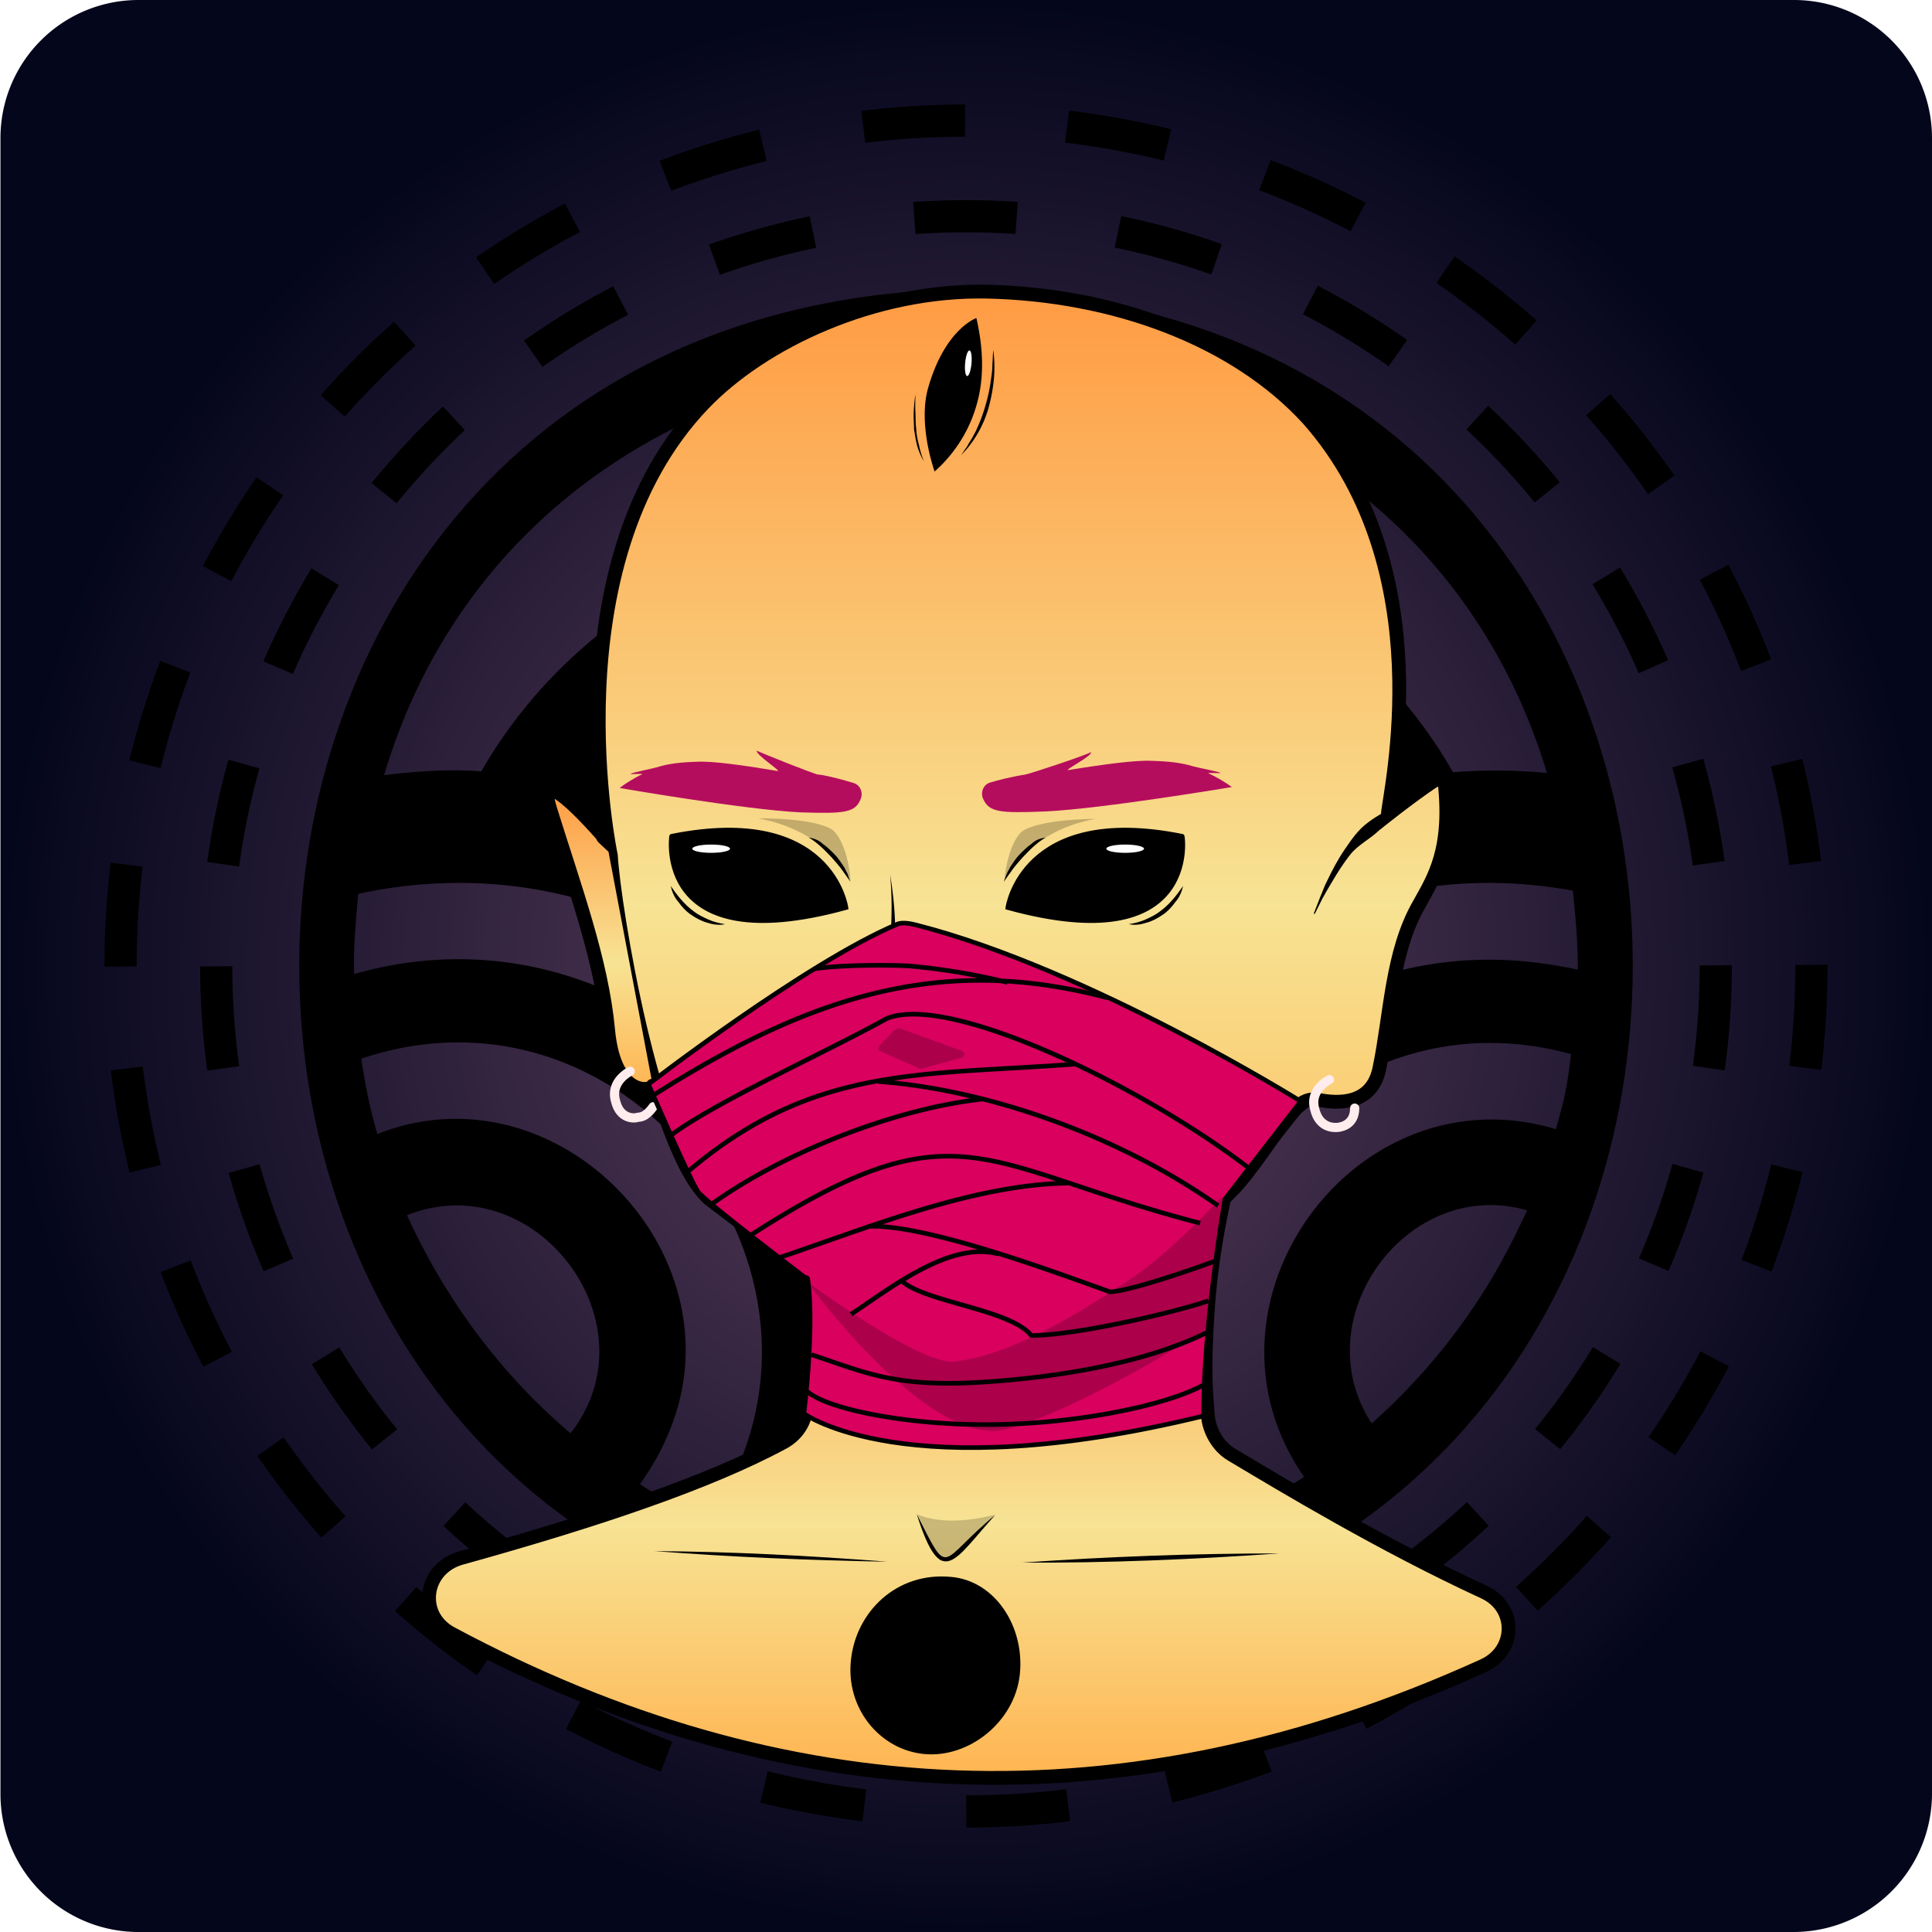 <svg version="1.1" xmlns="http://www.w3.org/2000/svg" x="0px" y="0px" xmlns:xlink="http://www.w3.org/1999/xlink" viewBox="0 0 420 420" style="enable-background:new 0 0 420 420;" xml:space="preserve"><g id="background"><g id="Unreal"><radialGradient id="radial-gradient" cx="210.05" cy="209.5" r="209.98" gradientUnits="userSpaceOnUse"> <stop offset="0" stop-color="#634363"/><stop offset="1" stop-color="#04061c"/></radialGradient><path d="M389.9,419.5H30.1a30,30,0,0,1-30-30V29.5a30,30,0,0,1,30-30H390a30,30,0,0,1,30,30v360A30.11,30.11,0,0,1,389.9,419.5Z" transform="translate(0 0.5)" fill="url(#radial-gradient)"/> <g> <path id="Main_Spin" fill="#000" stroke="#000" stroke-miterlimit="10" d="M210,63.3c-192.6,3.5-192.6,290,0,293.4 C402.6,353.2,402.6,66.7,210,63.3z M340.8,237.5c-0.6,2.9-1.4,5.7-2.2,8.6c-43.6-13.6-80.9,37.8-54.4,75.1 c-4.9,3.2-10.1,6.1-15.4,8.8c-33.9-50.6,14.8-117.8,73.3-101.2C341.7,231.7,341.4,234.6,340.8,237.5z M331.4,265.5 c-7.9,17.2-19.3,32.4-33.3,44.7c-15.9-23.3,7.6-55.7,34.6-47.4C332.3,263.7,331.8,264.6,331.4,265.5z M332.5,209.6 C265,202.4,217,279,252.9,336.5c-5.8,1.9-11.7,3.5-17.7,4.7c-40.3-73.8,24.6-163.5,107.2-148c0.6,6,1.2,12.2,1.1,18.2 C339.9,210.6,336.2,210,332.5,209.6z M87.8,263.9c28.7-11.9,56,24,36.3,48.4C108.5,299.2,96.2,282.5,87.8,263.9z M144.3,312.7 c17.8-38.8-23.4-81.6-62.6-65.5c-1.7-5.7-2.9-11.5-3.7-17.4c60-20.6,112.7,49.4,76,101.5c-5.5-2.4-10.7-5.3-15.6-8.5 C140.7,319.6,142.7,316.3,144.3,312.7z M174.2,330.4c32.6-64-28.9-138.2-97.7-118c-0.3-6.1,0.4-12.4,0.9-18.5 c85-18.6,151.7,71.7,110.8,147.8c-6.1-1-12.2-2.4-18.1-4.1C171.6,335.3,173,332.9,174.2,330.4z M337,168.6c-7-0.7-14.4-0.8-21.4-0.2 c-43.1-75.9-167.4-75.9-210.7-0.2c-7.3-0.6-14.9,0-22.1,0.9C118.2,47.7,301.1,47.3,337,168.6z M281.1,175.9c-3,1.1-5.9,2.3-8.7,3.6 c-29.6-36.1-93.1-36.7-123.4-1.2c-5.8-2.5-11.9-4.5-18-6.1c36.6-50.4,122.9-50,159,0.7C286.9,173.8,284,174.8,281.1,175.9z M249.6,193.1c-2.4,1.8-4.7,3.6-7,5.6c-16.4-15.6-46-16.4-63.2-1.5c-4.7-3.8-9.6-7.3-14.7-10.5c23.9-24.1,69.1-23.5,92.2,1.3 C254.4,189.6,252,191.3,249.6,193.1z M211.9,239.2c-5.2-10.8-11.8-20.7-19.7-29.4c10.7-8.1,27.9-7.3,37.9,1.6 C222.8,219.7,216.7,229.1,211.9,239.2z"> <animateTransform attributeName="transform" begin="0s" dur="20s" type="rotate" from="-360 210 210" to="0 210 210" repeatCount="indefinite" /> </path> <g id="Spin_Inverse"> <circle fill="none" stroke="#000" stroke-width="7" stroke-dasharray="22.261,22.261" cx="210" cy="210" r="163"> <animateTransform attributeName="transform" begin="0s" dur="20s" type="rotate" from="360 210 210" to="0 210 210" repeatCount="indefinite" /> </circle> </g> <g id="Spin"> <circle fill="none" stroke="#000" stroke-width="7" stroke-dasharray="22.204,22.204" cx="210" cy="210" r="183.8"> <animateTransform attributeName="transform" begin="0s" dur="20s" type="rotate" from="-360 210 210" to="0 210 210" repeatCount="indefinite" /> </circle> </g> </g></g></g><g id="body"><g id="Kintaro"><linearGradient id="Neck" gradientUnits="userSpaceOnUse" x1="210.607" y1="386.503" x2="210.607" y2="256.4"> <stop offset="0" style="stop-color:#FFB451"/> <stop offset="0.423" style="stop-color:#F7E394"/> <stop offset="1" style="stop-color:#FF9B43"/> </linearGradient> <path id="Neck" fill="url(#Neck)" stroke="#000000" stroke-width="3" stroke-linecap="round" stroke-miterlimit="10" d=" M175.8,276.8c0.8,10,1.1,20.2-0.7,30.4c-0.5,2.6-2.2,4.9-4.7,6.3c-16.4,8.9-41.4,17.2-70.2,25.2c-8.1,2.3-9.5,12.4-2.1,16.4 c71.9,38.5,146.3,42.5,224.4,7c7.2-3.3,7.3-12.7,0.1-16c-22.3-10.3-43.5-23.1-54.9-29.9c-3-1.8-4.8-5.2-5.1-8.3 c-0.7-7.7-0.7-12.5-0.1-22.2c0.7-11.3,2.6-21.2,4.6-29.3"/> <path id="Shadow" opacity="0.51" enable-background="new " d="M178.1,279c0,0,24.2,35,41,30.6s41.7-21.6,41.7-21.6 c1.2-9.1,1.9-17.1,3.7-26c-4.8,4.9-10.4,9.2-18.8,14.5c-11.3,7.1-22,11.3-29.8,13.3L178.1,279z"/> <linearGradient id="Head" gradientUnits="userSpaceOnUse" x1="222.286" y1="294.228" x2="222.286" y2="63.384"> <stop offset="0" style="stop-color:#FFB451"/> <stop offset="0.423" style="stop-color:#F7E394"/> <stop offset="1" style="stop-color:#FF9B43"/> </linearGradient> <path id="Head" fill="url(#Head)" stroke="#000000" stroke-width="3" stroke-linecap="round" stroke-miterlimit="10" d=" M313.9,168.8c-0.6-0.8-12.2,8.3-12.2,8.3c0.3-4.9,11.8-53.1-17.3-86c-15.9-17.4-42.2-27.1-69.9-27.7 c-24.5-0.5-48.7,10.9-61.6,24.4c-33.5,35-20.1,98.2-20.1,98.2c0.6,10.9,9.1,63.4,21.3,74.6c0,0,33.7,25.7,42.4,30.6 c8.8,5,17.1,2.3,17.1,2.3c16-5.9,47.7-25.9,56.8-37.6l0.2-0.2c6.9-9.1,3.9-5.8,11.2-14.8c1.3-1.5,3-2.2,4.8-1.8 c4.1,0.8,11.7,1.3,13.3-7c2.4-11.5,2.6-25.1,8.6-35.5C311.7,190.8,315.9,184.6,313.9,168.8z"/> <linearGradient id="Ear" gradientUnits="userSpaceOnUse" x1="130.459" y1="236.726" x2="130.459" y2="171.798"> <stop offset="0" style="stop-color:#FFB451"/> <stop offset="0.423" style="stop-color:#F7E394"/> <stop offset="1" style="stop-color:#FF9B43"/> </linearGradient> <path id="Ear" fill="url(#Ear)" stroke="#000000" stroke-width="3" stroke-linecap="round" stroke-miterlimit="10" d=" M141.9,236c0.1,1.1-8.3,3-9.7-12.1s-7.3-31-12.6-48c-3.8-12.2,12.2,6.7,12.2,6.7"/> <g id="Ear2"> <path d="M304,174.7c-0.5,1.3-0.3,2.2-1.2,3.1c-0.9,0.8-2.3,2.1-3.2,2.9c-1.8,1.7-4.4,3-6,5s-2.9,4.1-4.2,6.3 c-0.6,1-1.3,2.2-1.9,3.3l-1.7,3.4l-0.2-0.1l1.4-3.6c0.5-1.1,0.9-2.4,1.5-3.5c1.1-2.3,2.3-4.6,3.8-6.8s3-4.4,5.1-5.9 c1-0.8,2.2-1.5,3.2-2.1c1.1-0.6,2.2-1.1,3.1-2L304,174.7z"/> </g> <g id="Body"> <g> <path d="M222.2,339.7c18.6-1.3,37.3-2,55.9-2C259.5,339,240.9,339.8,222.2,339.7z"/> </g> <g> <path d="M142.3,337.2c16.9,0.1,33.7,1,50.6,2.3C176,339.2,159.3,338.5,142.3,337.2z"/> </g> <g> <path d="M199.3,329.2c7.3,14.3,4.6,10.4,17.1,0.1C207.5,339,204.7,346.2,199.3,329.2z"/> </g> <path opacity="0.19" enable-background="new " d="M199.3,329.2c0,0,3.5,9.3,5.3,10.1c1.8,0.8,11.6-10,11.6-10 C209.9,330.9,204,331.1,199.3,329.2z"/> </g> <line fill="none" stroke="#000000" stroke-width="2" stroke-linecap="round" stroke-miterlimit="10" x1="132.7" y1="184.2" x2="130.7" y2="182.3"/></g></g><g id="mark"><g id="Eye"><path d="M203.3,344.4c0,0-16.4,12.2-7.2,35C196.3,379.3,212.5,366.2,203.3,344.4z"/> <g> <path d="M208.4,351.4c0.4,2.1,0.6,4.2,0.5,6.3c-0.1,2.1-0.3,4.2-0.7,6.3s-1.1,4.2-2.1,6.1c-0.8,1.9-2.2,3.7-3.5,5.3 c0.3-0.4,0.5-0.9,0.8-1.4l0.4-0.6l0.3-0.7l0.7-1.4l0.7-1.4c0.8-1.9,1.4-3.9,1.9-6c0.5-2,0.7-4.1,0.9-6.2c0.1-1,0.1-2.1,0.1-3.1 C208.4,353.5,208.4,352.4,208.4,351.4z"/> </g> <g> <path d="M191.5,362.4c-0.1,1.3-0.1,2.5-0.1,3.8c0,1.3,0,2.5,0.1,3.8c0,1.3,0.2,2.5,0.5,3.8c0.2,1.2,0.5,2.4,1,3.7 c-0.6-1-1.1-2.3-1.4-3.5c-0.3-1.2-0.4-2.5-0.6-3.8c0-1.3,0-2.5,0-3.8C191.1,364.8,191.2,363.6,191.5,362.4z"/> </g> <ellipse transform="matrix(3.212132e-02 -1 1 3.212132e-02 -158.675 548.08)"  fill="#FFFFFF" cx="203.7" cy="356" rx="2.9" ry="0.7"/></g></g><g id="mouth"><g id="Evil"><g display="inline" ><path fill="#FFFFFF" d="M177.3,250.9c0,0,16.5-1.1,17.8-1.6c1.4-0.4,35.2,6.6,37.2,5.7c2.1-0.8,4.7-2,4.7-2s-14.4,8.3-44.5,8.2c0,0-4-0.7-4.8-1.9C186.8,258.3,179.7,251.4,177.3,250.9z" /><path d="M177.2,250.9c0.3-0.1,0.4-0.1,0.6-0.1l0.6-0.1l1.1-0.1l2.2-0.3l4.4-0.5l4.4-0.5l2.2-0.3l1.1-0.2c0.4-0.1,0.7-0.1,1-0.2h0.1c0.5-0.1,0.6,0,0.9,0l0.7,0.1l1.3,0.2l2.7,0.4c1.8,0.3,3.5,0.6,5.3,0.9c3.5,0.7,7,1.4,10.5,2.1c3.5,0.7,7,1.4,10.5,1.9c0.9,0.1,1.8,0.2,2.6,0.3c0.9,0.1,1.8,0.2,2.6,0.1c0.1,0,0.4-0.1,0.6-0.2l0.6-0.3l1.2-0.5l2.4-1.1l0.3,0.7c-3.4,1.9-7,3.2-10.7,4.3s-7.4,1.9-11.2,2.6l-2.8,0.5c-0.9,0.1-1.9,0.2-2.8,0.4c-1.9,0.3-3.8,0.4-5.7,0.5s-3.8,0.2-5.7,0.3h-5.7h-0.1l0,0c-0.9-0.2-1.8-0.4-2.6-0.7c-0.4-0.2-0.9-0.3-1.3-0.5c-0.4-0.2-0.9-0.5-1.2-1v0.1c-0.7-0.8-1.5-1.6-2.3-2.4s-1.6-1.6-2.4-2.3c-0.8-0.8-1.6-1.5-2.5-2.2c-0.4-0.4-0.9-0.7-1.3-1C178.3,251.4,177.8,251.2,177.2,250.9z M177.4,250.9c0.3,0,0.5,0,0.8,0.2c0.3,0.1,0.5,0.2,0.8,0.4c0.5,0.3,1,0.6,1.4,0.9c0.9,0.6,1.8,1.3,2.7,2s1.7,1.4,2.6,2.2c0.8,0.8,1.7,1.5,2.5,2.3v0.1c0.1,0.2,0.5,0.4,0.8,0.6c0.4,0.2,0.8,0.3,1.2,0.4c0.8,0.2,1.6,0.4,2.5,0.6h-0.1l5.7-0.2c1.9-0.1,3.8-0.2,5.7-0.4c3.8-0.3,7.5-0.7,11.3-1.3c3.7-0.6,7.4-1.3,11.1-2.3c1.8-0.5,3.6-1,5.4-1.6c1.8-0.6,3.6-1.3,5.2-2.1l0.3,0.7l-2.5,1l-1.2,0.5l-0.6,0.3c-0.2,0.1-0.4,0.2-0.7,0.2c-1,0.1-1.8-0.1-2.7-0.2c-0.9-0.1-1.8-0.2-2.7-0.4l-10.6-1.6c-3.5-0.5-7.1-1-10.6-1.6l-5.3-0.9l-2.6-0.4l-1.3-0.2l-0.6-0.1c-0.2,0-0.5,0-0.4,0h0.1c-0.5,0.1-0.9,0.2-1.2,0.2l-1.1,0.1c-0.7,0.1-1.5,0.1-2.2,0.2l-4.5,0.3c-1.5,0.1-3,0.2-4.5,0.2l-2.2,0.1h-1.1h-0.6C177.7,250.9,177.5,251,177.4,250.9z" /></g><g display="inline" ><path d="M184.2,256.2c0.5-0.5,1.2-0.9,1.8-1.1c0.3-0.1,0.7-0.1,1.1-0.2c0.4,0,0.7-0.2,1-0.3l0,0h0.1c0.3,0.1,0.7,0.1,1,0.1s0.7,0.1,1,0.2c0.7,0.1,1.3,0.4,1.9,0.7h-0.3c0.4-0.1,0.8-0.2,1.3-0.3v0.1c-0.3,0.4-0.6,0.6-0.9,0.9l-0.1,0.1h-0.2c-0.7-0.1-1.3-0.2-1.9-0.5c-0.3-0.1-0.6-0.2-0.9-0.4c-0.3-0.2-0.6-0.3-0.9-0.5h0.1c-0.3,0.1-0.7,0.2-1,0.4s-0.6,0.4-0.9,0.6C185.7,256.1,185,256.3,184.2,256.2L184.2,256.2z" /></g><g display="inline" ><path d="M201.3,256.5c1.3-0.4,2.7-0.6,4-0.8s2.7-0.4,4.1-0.4h0.1h0.1c1.1,0.6,2.2,1.3,3.3,1.8h-0.1c1.5-0.5,2.9-1.2,4.3-1.7h0.1l0.2,0.1c1.1,0.4,2.1,0.8,3.1,1.2h-0.2c1.5-0.1,3-0.2,4.5-0.2s3,0,4.5,0.1v0.1c-1.5,0.3-2.9,0.5-4.4,0.6c-1.5,0.2-3,0.3-4.4,0.3h-0.1h-0.1c-1-0.5-2-0.9-3.1-1.4h0.3c-1.5,0.4-3,0.8-4.5,1.3h-0.1h-0.1c-1.1-0.6-2.3-1-3.5-1.4h0.2c-1.3,0.3-2.7,0.4-4,0.5C204,256.6,202.7,256.6,201.3,256.5L201.3,256.5z" /></g></g></g><g id="nose"><g id="Human"><g display="inline" ><path d="M193.5,190.1c1.5,9,1.7,18.4-0.7,27.3h-0.1C193.2,208.2,194.4,199.2,193.5,190.1L193.5,190.1z" /></g><path display="inline" opacity="0.56" enable-background="new    " d="M198.6,231.3l-8.2-3.6c-0.4-0.2-0.5-0.7-0.2-1.1l3.3-3.4c0.4-0.4,1-0.5,1.6-0.3l13.2,4.8c0.6,0.2,0.6,1.1-0.1,1.4l-9.1,2.5C199,231.5,198.8,231.5,198.6,231.3z"  /></g></g><g id="eyes"><g id="Globes"><g id="No_Fill"> <g> <path stroke="#000000" stroke-miterlimit="10" d="M219.1,197.3c0,0,3.1-22.5,37.9-15.5C257.1,181.7,261,208.8,219.1,197.3z"/> <g> <path d="M227.3,182.1c-1,0.5-1.9,1.3-2.7,2s-1.6,1.6-2.3,2.3c-0.7,0.8-1.5,1.7-2.1,2.5l-1,1.4c-0.3,0.4-0.6,0.9-1,1.4 c0.2-0.5,0.4-1,0.6-1.6c0.2-0.5,0.5-1,0.8-1.6c0.6-0.9,1.3-2,2.1-2.8s1.7-1.7,2.6-2.3C225,182.7,226.1,182.2,227.3,182.1z"/> </g> <g> <path d="M245.4,200.9c1.3-0.2,2.5-0.5,3.6-1s2.2-1,3.2-1.8c1-0.7,1.9-1.6,2.7-2.5s1.6-2,2.3-3c-0.3,1.3-0.8,2.5-1.7,3.5 c-0.7,1-1.7,2.1-2.8,2.8c-1,0.7-2.3,1.4-3.5,1.7C248,201,246.7,201.2,245.4,200.9z"/> </g> </g> <g> <path stroke="#000000" stroke-miterlimit="10" d="M183.9,197.3c0,0-3.1-22.5-37.9-15.5C146,181.7,142,208.8,183.9,197.3z"/> <g> <path d="M175.8,182.1c1,0.5,1.9,1.3,2.7,2s1.6,1.6,2.3,2.3c0.7,0.8,1.5,1.7,2.1,2.5l1,1.4c0.3,0.4,0.6,0.9,1,1.4 c-0.2-0.5-0.4-1-0.6-1.6c-0.2-0.5-0.5-1-0.8-1.6c-0.6-0.9-1.3-2-2.1-2.8s-1.7-1.7-2.6-2.3 C178.1,182.7,176.9,182.2,175.8,182.1z"/> </g> <g> <path d="M157.6,200.9c-1.3-0.2-2.5-0.5-3.6-1s-2.2-1-3.2-1.8c-1-0.7-1.9-1.6-2.7-2.5s-1.6-2-2.3-3c0.3,1.3,0.8,2.5,1.7,3.5 c0.7,1,1.7,2.1,2.8,2.8c1,0.7,2.3,1.4,3.5,1.7C155,201,156.5,201.2,157.6,200.9z"/> </g> </g> </g> <g id="Shadow" opacity="0.43"> <path opacity="0.5" enable-background="new " d="M218.3,191.6c0,0,4.6-10.8,19.9-13.6c0,0-12.2,0-16.1,2.8 C218.9,183.8,218.3,191.6,218.3,191.6z"/> </g> <g id="Shadow_00000029025467326919416900000002242143269665406345_" opacity="0.43"> <path opacity="0.5" enable-background="new " d="M184.9,191.3c0,0-4.8-10.6-20.1-13.4c0,0,12.4-0.2,16.3,2.6 C184.4,183.6,184.9,191.3,184.9,191.3z"/> </g><ellipse fill="#FFFFFF" cx="244.6" cy="184.5" rx="4.1" ry="0.9"  /><ellipse fill="#FFFFFF" cx="154.6" cy="184.5" rx="4.1" ry="0.9"  /></g></g><g id="eyebrow"><g id="Thick Blood"><g id="Thick_L" > <path  fill="#B50D5E" d="M213.7,173.6c-0.6-1.4,0.1-3.1,1.6-3.5c1.7-0.5,4.3-1.2,7.5-1.7 c1.5-0.3,13.2-4.2,14.4-4.9c0.2,0.9-6.2,4.1-4.9,3.9c7.3-1.2,14.7-2.2,18.1-2c3.6,0.1,6.4,0.4,9,1.2c0.6,0.2,5.3,1.1,5.9,1.4 c0.4,0.2-3-0.1-2.6,0.1c1.9,0.9,3.6,1.9,5.1,3c0,0-28,4.7-40.5,5.3C217.3,176.8,215,176.6,213.7,173.6z"/> </g> <g id="Thick_R" > <path  fill="#B50D5E" d="M187.1,173.7c0.6-1.4-0.1-3.1-1.6-3.5c-6.2-1.9-8.9-2-7.3-1.7 c-1.5-0.3-12.4-4.7-13.7-5.3c-0.2,0.9,5.6,4.6,4.5,4.4c-7.1-1.2-14.2-2.2-17.5-2c-3.5,0.1-6.2,0.4-8.7,1.2 c-0.6,0.2-5.1,1.1-5.7,1.4c-0.4,0.2,2.9-0.1,2.5,0.1c-1.8,0.9-3.5,1.9-4.9,3c0,0,27.1,4.7,39.3,5.3 C183.6,176.9,185.9,176.7,187.1,173.7z"/> </g></g></g><g id="earrings"><g id="Ring Pure"><path display="inline" fill="none" stroke="#FFEDED" stroke-width="2" stroke-linecap="round" stroke-linejoin="round" stroke-miterlimit="10" d="M289,234.7c0,0-4.4,2.1-3.2,6.4c1,4.3,4.4,4,4.8,4c0.3,0,3.9-0.2,3.9-4.2"  /><path display="inline" fill="none" stroke="#FFEDED" stroke-width="2" stroke-linecap="round" stroke-linejoin="round" stroke-miterlimit="10" d="M137,232.9c0,0-4.4,2.1-3.2,6.4c1,4.3,4.5,3.8,4.8,3.6c0.4-0.1,1.6,0.2,3.4-2.3"  /></g></g><g id="hair"><g id="Top Eyes"><path d="M212.26,68.64S205.37,71,201.72,84c-1.28,4.6-.79,11.21,1.45,18a30.33,30.33,0,0,0,9.55-16.12C213.83,81.08,213.79,75.34,212.26,68.64Z" transform="translate(0 0.5)" /> <path d="M215.93,75.57a28.82,28.82,0,0,1,.15,6.15A36.91,36.91,0,0,1,215,87.81a24.33,24.33,0,0,1-2.36,5.75,23.15,23.15,0,0,1-3.74,4.93c.28-.37.58-.83.88-1.29l.43-.6.35-.63.8-1.31.72-1.34a35.55,35.55,0,0,0,2.16-5.71,36.25,36.25,0,0,0,1.24-6,18.25,18.25,0,0,0,.26-3C215.83,77.61,215.83,76.62,215.93,75.57Z" transform="translate(0 0.5)"/> <path d="M199,85.3c0,1.23-.07,2.45,0,3.69s0,2.39.17,3.64a16.5,16.5,0,0,0,.61,3.63,20,20,0,0,0,1.07,3.53,14.31,14.31,0,0,1-1.45-3.33c-.32-1.2-.48-2.37-.7-3.64,0-1.24-.12-2.4-.07-3.71A32.65,32.65,0,0,1,199,85.3Z" transform="translate(0 0.5)"/> <ellipse cx="211.04" cy="79.75" rx="2.78" ry="0.69" transform="matrix(0.09, -1, 1, 0.09, 111.76, 282.83)" fill="#fff"/></g></g><g id="accessory"><g id="Heart"><path id="Heart" d="M185,360.8c1.1-10.4,9.9-19.1,21.7-18c9.6,0.8,16.1,10.8,15,21.2c-1.1,10.4-11.2,18.3-20.9,17.3S183.8,371.2,185,360.8z"/></g></g><g id="mask"><g id="Strap Blood"><g><path id="Classic" d="M174.76,306.81s22.1,16.3,86.9.5c0,0-.5-15.3,4.6-47.1l16.5-21.3s-46-28.7-83.5-38.3c-1.1-.3-3.1-.7-4.2-.2-19.9,8.4-54.1,34.8-54.1,34.8s9,20.8,10.8,23.4c1.4,2,23.1,18.5,23.1,18.5s.7.2.7.3C175.76,278.61,177.06,286.71,174.76,306.81Z" transform="translate(0 0.5)" fill="#D9005E" stroke="#000" stroke-miterlimit="10"/><path d="M199.5,231.6l-8.2-3.6a.71.71,0,0,1-.2-1.1l3.3-3.4a1.53,1.53,0,0,1,1.6-.3l13.2,4.8a.75.75,0,0,1-.1,1.4l-9.1,2.5C199.8,231.7,199.5,231.7,199.5,231.6Zm-24,46.6s26.5,36.4,43.2,32,43.7-21.8,43.7-21.8c1.3-9.1,2.2-19.7,3.3-28.7-4.8,4.9-13.3,13.8-21.8,19.1-5.2,3.2-22.1,15.1-36.4,16.7C200,296.3,175.5,278.2,175.5,278.2Z" transform="translate(0 0.5)" opacity="0.21" style="isolation: isolate"/> <path d="M142.2,237.5c35.7-22.7,64-30.2,98.5-21.1m30.6,36.9c-21.9-16.9-64.5-38-78.5-32.4-13.3,7.4-37,18-46.8,25.3m88-15.4c-33.8,2.6-57.2.1-84.7,23.6m115.5,7.2c-20.5-14.5-48.7-25.1-73.9-27m23,3.8c-19.3,2-43.6,11.7-59.1,22.8m106.1,4.2c-47.9-12.4-52.5-26.6-98,2.8m69.2-11.5c-20.7.3-43.9,9.9-63.3,16.4m72.4,7.2c-11.5-4.1-40.1-14.8-52.5-14.2m28.3,6c-10.7-2.9-24,7.9-32,13.1m39.3,4.8c-4-5.7-23-7.4-28.1-11.9M175.5,302c4.3,3.8,21.4,7.3,39.5,7.2,18.5-.1,38.1-4,46.6-8.6M176.4,294c11.6,3.8,18.2,7.3,38.1,5.9,15.1-1,34.3-4,47.8-10.7m-38.25.63c9.4,0,29.85-4.63,38.65-7.53m-21.8-2c3.4.4,20-5.4,23.6-6.8m-47-60.8a141,141,0,0,0-19.8-3.2c-5-.3-15.5-.2-20.6.6" transform="translate(0 0.5)" fill="none" stroke="#000" stroke-miterlimit="10"/> </g></g></g></svg>